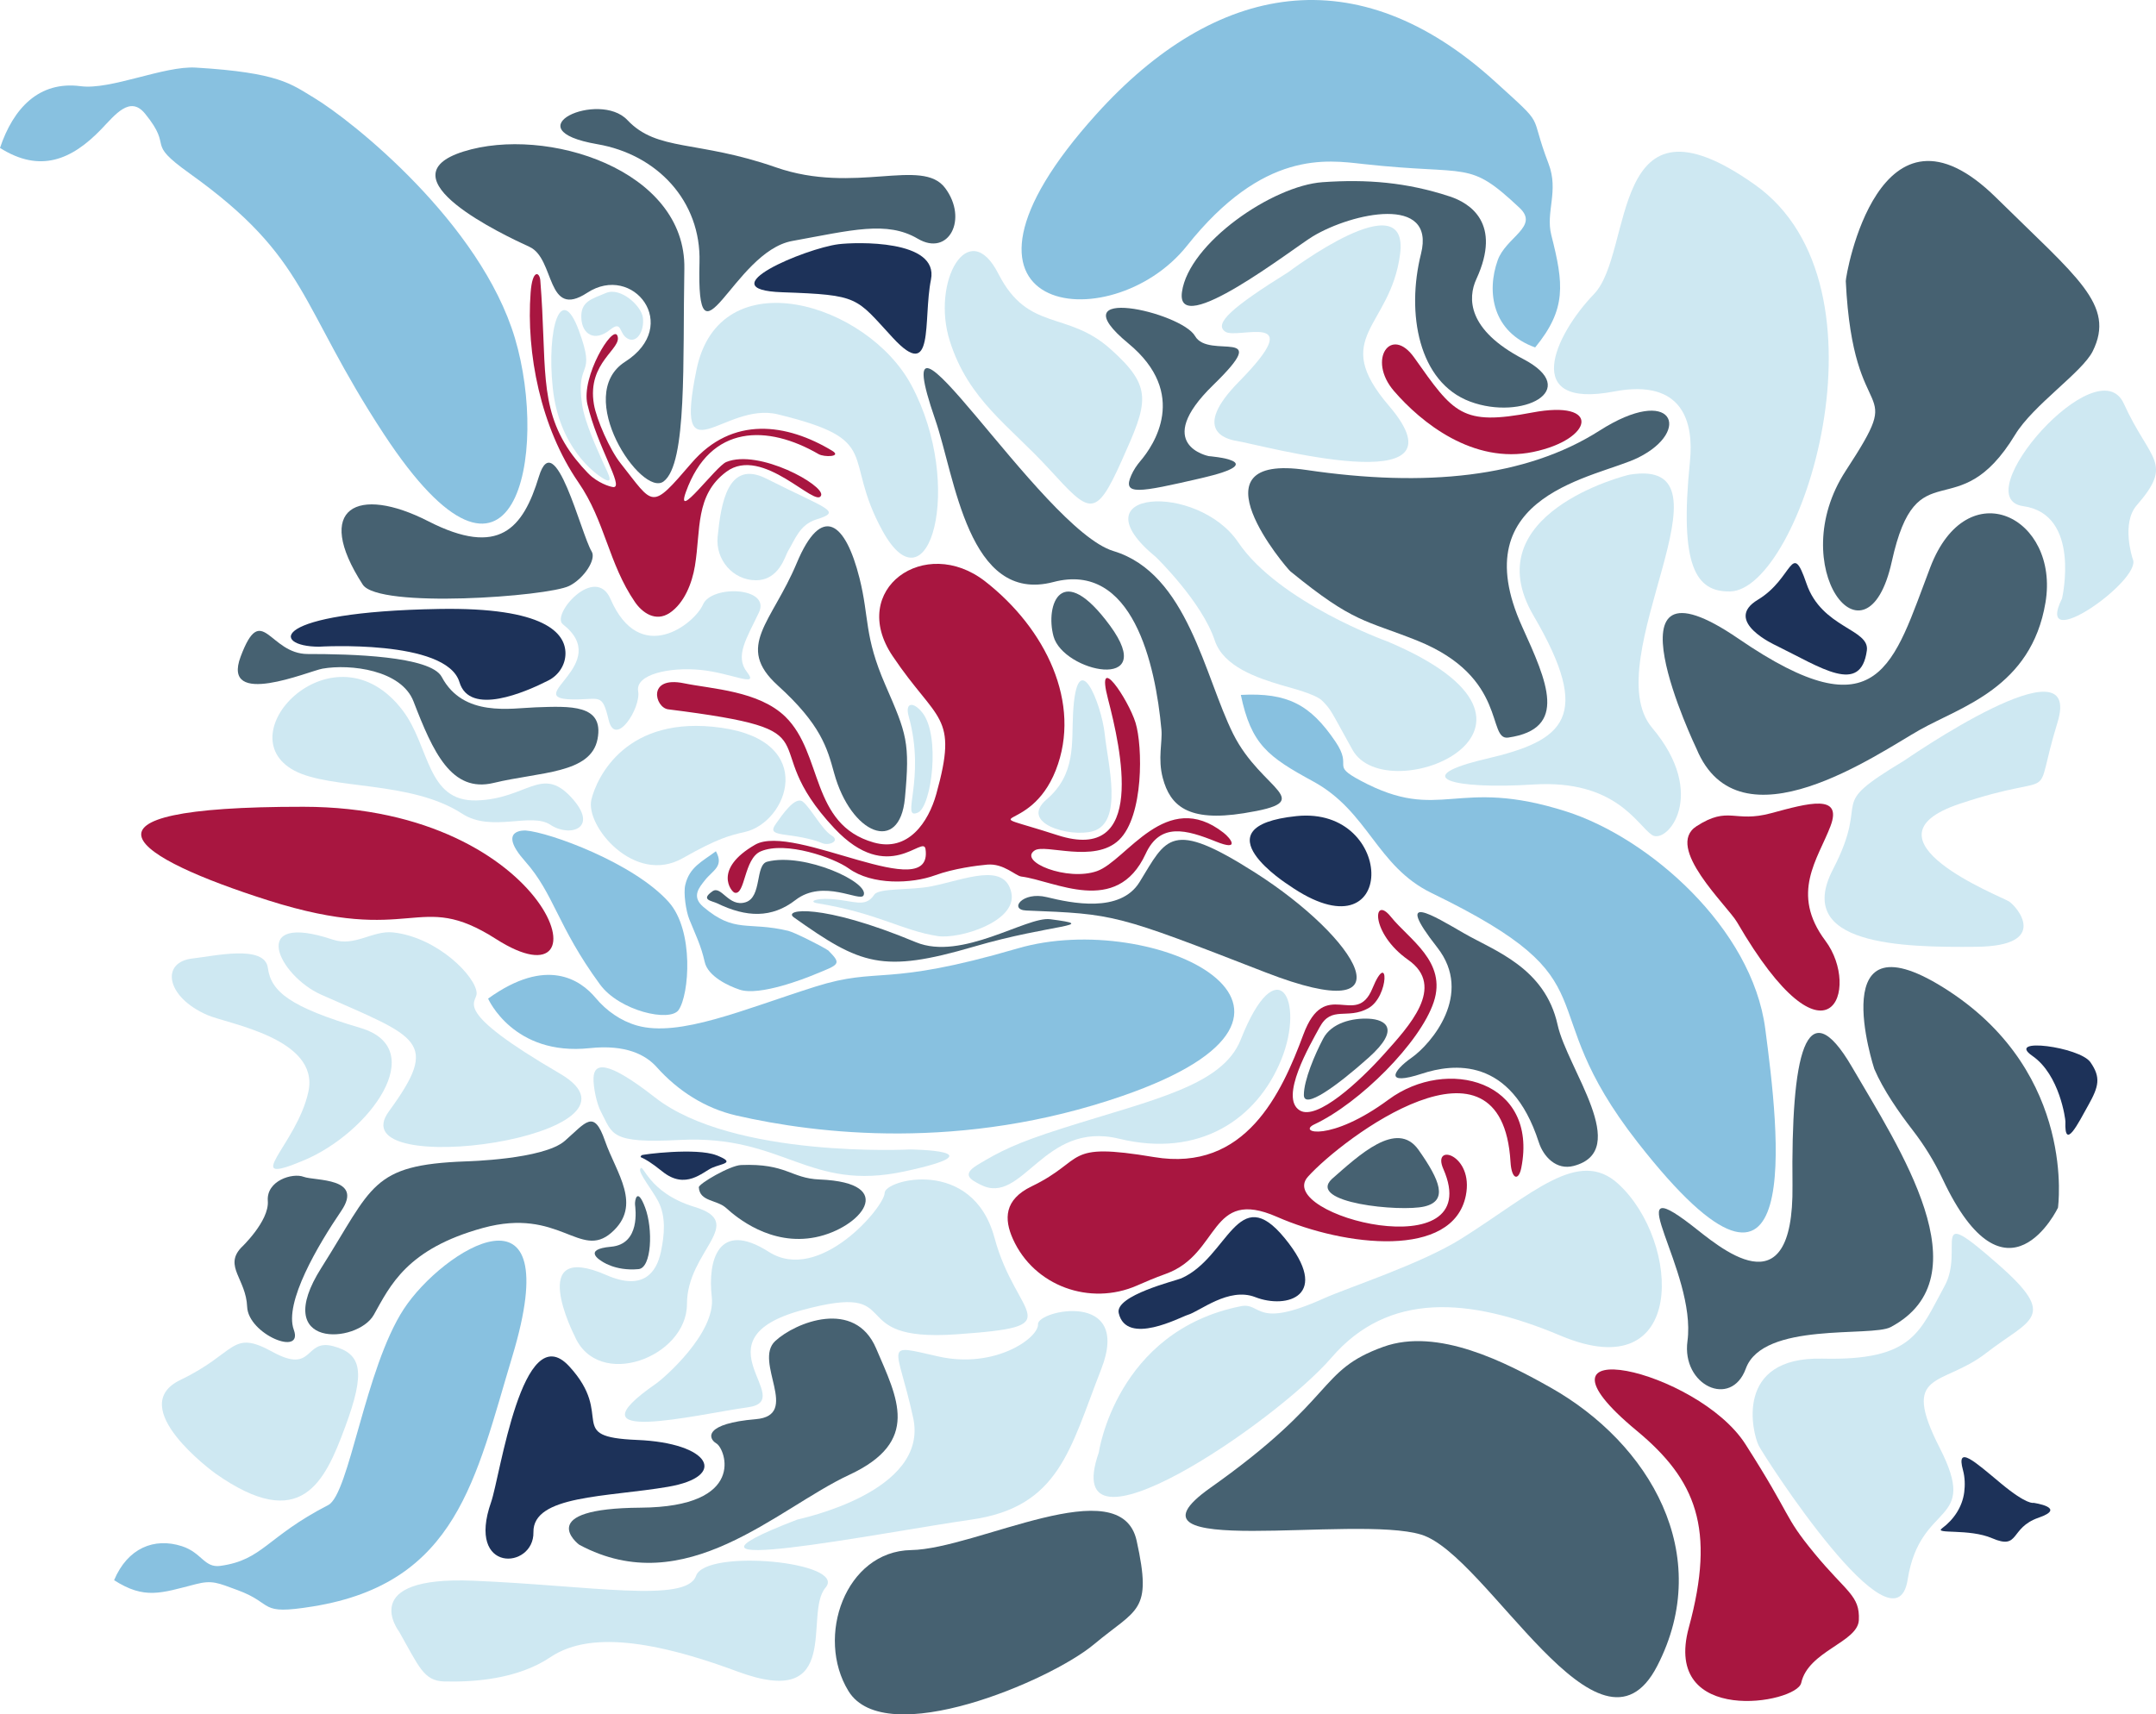 <svg width="347" height="276" viewBox="0 0 347 276" fill="none" xmlns="http://www.w3.org/2000/svg">
<g clip-path="url(#clip0)">
<path d="M95.855 160.642C93.44 157.757 87.99 153.952 78.559 160.764C78.559 160.764 82.605 170.047 94.9 168.74C100.741 168.119 103.933 169.825 105.685 171.782C109.104 175.616 113.506 178.437 118.514 179.586C131.493 182.564 154.837 185.37 180.674 176.423C220.017 162.792 185.696 146.275 163.798 152.681C142.057 159.036 141.73 155.522 131.187 158.85C119.711 162.477 109.361 167.04 102.515 165.098C99.886 164.341 97.607 162.735 95.855 160.642Z" fill="#88C1E0"/>
<path d="M214.93 119.385C210.919 113.465 207.258 111.466 199.707 111.873C201.381 119.856 204.067 121.834 211.333 125.79C220.28 130.66 221.512 139.443 230.416 143.77C260.563 158.409 245.696 161.043 263.598 183.936C290.852 218.79 286.243 181.851 284.113 165.628C281.991 149.404 265.414 134.909 252.15 130.66C234.249 124.919 231.962 132.609 218.997 125.683C214.025 123.027 217.836 123.676 214.93 119.385Z" fill="#88C1E0"/>
<path d="M12.972 13.875C6.276 12.997 2.144 17.424 0 23.815C6.454 27.892 11.533 25.75 16.299 20.801C18.557 18.452 20.922 15.332 23.344 18.295C28.088 24.108 23.116 22.629 30.517 27.921C49.715 41.652 47.955 48.836 61.803 69.915C82.896 102.019 88.403 72.971 82.875 54.441C77.34 35.918 56.682 19.423 50.498 15.717C46.823 13.518 44.921 11.69 31.521 10.883C26.385 10.569 17.844 14.518 12.972 13.875Z" fill="#88C1E0"/>
<path d="M29.262 248.915C24.817 247.487 20.543 249.215 18.363 254.392C23.264 257.527 25.886 256.477 31.499 255.035C34.163 254.349 35.047 254.821 38.181 255.97C44.321 258.212 41.386 260.069 50.355 258.619C73.62 254.863 76.562 237.904 82.46 218.346C91.436 188.563 71.234 201.173 64.987 210.741C58.739 220.31 56.225 240.546 52.827 242.296C42.854 247.437 42.341 251.122 35.488 252.086C32.867 252.457 32.489 249.951 29.262 248.915Z" fill="#88C1E0"/>
<path d="M96.566 158.486C99.701 162.763 107.829 164.598 109.218 162.599C110.934 160.135 111.739 149.824 107.629 145.219C101.98 138.899 88.41 133.986 84.606 133.701C84.606 133.701 79.833 133.387 84.513 138.656C89.194 143.926 89.692 149.096 96.566 158.486Z" fill="#88C1E0"/>
<path d="M119.053 159.329C117.201 158.715 113.931 157.172 113.419 154.859C112.82 152.167 111.93 150.475 110.932 147.975C110.42 146.697 109.971 143.827 110.291 142.456C110.975 139.571 112.984 138.721 115.221 137.043C116.574 139.485 114.708 140.106 113.461 141.699C112.557 142.855 111.232 144.312 113.183 145.983C118.262 150.325 120.335 148.297 126.861 149.853C127.808 150.082 132.018 152.174 133.314 153.017C135.565 155.287 135.06 155.252 130.964 156.937C129.603 157.501 122.273 160.393 119.053 159.329Z" fill="#88C1E0"/>
<path d="M241.053 41.887C239.215 47.021 240.212 53.476 247.079 55.933C252.151 49.742 251.681 45.714 249.679 37.852C248.725 34.118 250.926 30.762 249.23 26.342C245.911 17.695 249.124 20.858 240.575 13.089C218.393 -7.062 195.662 -2.885 176.478 18.359C147.272 50.713 178.736 55.026 191.038 39.566C203.341 24.107 213.527 25.756 219.426 26.406C236.757 28.32 236.237 25.628 244.572 33.468C247.777 36.474 242.385 38.16 241.053 41.887Z" fill="#88C1E0"/>
<path d="M127.766 147.683C138.53 155.331 141.985 156.716 156.73 152.403C169.303 148.718 177.339 149.068 169.026 147.983C165.25 147.49 154.793 154.759 147.399 151.682C132.09 145.298 125.95 146.39 127.766 147.683Z" fill="#466171"/>
<path d="M115.434 145.426C114.579 145.012 112.67 144.891 114.672 143.484C116.097 142.484 117.279 146.112 120.008 145.248C122.672 144.405 121.511 139.228 123.484 138.721C129.46 137.193 140.046 142.07 138.985 144.148C138.415 145.269 132.538 141.42 128.036 144.891C124.203 147.854 120.121 147.704 115.434 145.426Z" fill="#466171"/>
<path d="M76.714 159.93C76.714 161.529 72.49 162.557 90.099 172.826C107.367 182.894 54.268 190.299 62.596 178.91C70.916 167.52 67.297 167.049 51.711 160.137C44.837 157.088 39.765 146.662 53.57 151.268C57.139 152.461 59.967 149.74 63.294 150.111C70.51 150.918 76.714 157.338 76.714 159.93Z" fill="#CEE8F2"/>
<path d="M96.724 178.986C96.033 177.701 95.47 174.995 95.527 173.538C95.613 171.16 97.529 170.503 105.408 176.666C118.009 186.534 146.489 185.049 146.489 185.049C146.489 185.049 161.227 185.206 145.62 188.576C130.012 191.946 126.28 182.642 109.368 183.521C98.085 184.113 98.633 182.557 96.724 178.986Z" fill="#CEE8F2"/>
<path d="M79.827 151.167C98.498 163.099 89.202 129.917 48.847 129.881C8.499 129.845 21.664 138.114 43.141 144.941C66.784 152.453 67.126 143.048 79.827 151.167Z" fill="#A81640"/>
<path d="M157.819 190.727C156.309 189.949 154.649 189.149 157.342 187.521C160.946 185.343 163.525 184.022 171.012 181.637C185.537 177.017 196.742 174.825 199.698 167.348C205.539 152.574 210.113 160.993 206.216 170.59C202.32 180.187 193.052 186.464 180.116 183.322C167.899 180.344 164.608 194.226 157.819 190.727Z" fill="#CEE8F2"/>
<path d="M74.92 186.971C75.062 186.964 87.464 186.671 90.898 183.672C94.331 180.673 95.571 178.488 97.373 183.672C99.175 188.856 103.456 194.026 98.413 198.439C93.37 202.852 90.036 194.312 77.741 197.682C65.453 201.053 62.795 206.987 60.16 211.678C57.517 216.369 43.413 217.212 51.726 204.095C60.032 190.984 59.675 187.535 74.92 186.971Z" fill="#466171"/>
<path d="M116.114 117.163C100.827 114.986 96.069 125.097 95.185 128.71C94.145 132.966 102.152 142.556 109.881 138.157C115.551 134.937 117.553 134.465 119.882 133.937C126.785 132.38 131.672 119.377 116.114 117.163Z" fill="#CEE8F2"/>
<path d="M110.095 110.002C114.526 110.916 122.127 111.201 126.415 115.4C132.491 121.355 130.397 132.73 140.612 135.63C146.161 137.208 149.424 132.373 150.692 127.832C154.289 114.929 150.856 116.335 143.654 105.603C136.452 94.871 148.868 86.038 158.563 93.6C168.265 101.162 174.178 113.201 169.918 124.012C165.658 134.823 155.806 129.81 170.217 134.458C184.621 139.114 180.397 120.477 178.331 112.537C176.258 104.596 181.594 112.58 182.762 116.357C183.923 120.141 184.101 131.367 180.112 135.215C176.123 139.064 168.208 135.779 166.52 136.915C163.82 138.729 171.806 141.92 176.564 140.235C181.316 138.55 187.684 126.804 196.938 134.073C198.077 134.965 199.666 137.079 195.719 135.487C190.918 133.552 186.722 132.373 184.386 137.458C179.72 147.597 169.733 141.778 164.376 141.114C163.443 140.999 161.527 138.964 158.898 139.193C157.267 139.335 153.477 139.821 150.514 140.906C146.738 142.292 140.363 142.535 136.587 139.8C134.236 138.107 126.465 135.344 122.44 137.058C119.705 138.214 119.961 144.191 118.23 143.713C117.71 143.57 114.697 139.928 121.535 135.987C127.775 132.395 150.243 145.898 148.961 136.708C148.619 134.244 143.048 142.692 134.279 133.337C120.866 119.028 135.747 117.749 107.538 114.193C105.408 113.915 104.097 108.766 110.095 110.002Z" fill="#A81640"/>
<path d="M165.18 146.583C162.324 146.469 164.525 143.462 168.471 144.426C172.418 145.39 180.296 147.061 183.409 141.999C187.762 134.929 188.367 131.795 202.002 140.478C218.443 150.939 227.839 165.92 203.676 156.537C179.506 147.147 179.506 147.147 165.18 146.583Z" fill="#466171"/>
<path d="M128.231 90.651C132.249 81.04 136.074 84.046 138.339 93.093C139.942 99.505 139.045 102.34 142.485 110.252C145.926 118.157 146.489 119.478 145.641 128.518C144.786 137.551 136.957 134.302 134.25 124.462C133.139 120.413 132.12 116.643 125.182 110.352C118.244 104.061 124.213 100.262 128.231 90.651Z" fill="#466171"/>
<path d="M103.246 185.985C103.324 185.843 112.072 184.722 115.313 185.985C118.554 187.249 116.182 187.306 114.622 187.999C113.062 188.692 110.334 191.612 106.608 188.599C102.883 185.593 102.883 186.65 103.246 185.985Z" fill="#1D3259"/>
<path d="M92.477 215.062C92.477 215.062 84.555 199.581 97.598 205.272C103.568 207.879 105.684 204.808 106.374 201.509C106.951 198.782 107.215 195.825 105.919 193.362C104.928 191.491 102.756 188.87 103.041 188.192C103.518 187.028 104.173 191.984 111.76 194.29C120.379 196.904 110.563 201.352 110.563 209.935C110.563 218.518 96.238 223.895 92.477 215.062Z" fill="#CEE8F2"/>
<path d="M116.897 194.496C118.514 195.967 124.056 200.623 131.258 199.181C138.459 197.738 144.778 190.405 131.913 189.884C127.24 189.698 126.613 187.263 119.269 187.556C117.488 187.627 112.43 190.576 112.473 191.147C112.623 193.49 115.351 193.09 116.897 194.496Z" fill="#466171"/>
<path d="M64.809 114.371C69.204 120.148 68.634 129.095 76.712 128.859C84.797 128.617 87.155 123.24 91.878 128.295C96.601 133.351 91.722 134.872 88.594 132.787C85.474 130.702 79.12 134.079 74.369 130.987C66.12 125.618 53.255 127.167 47.406 124.075C36.258 118.184 53.889 100.026 64.809 114.371Z" fill="#CEE8F2"/>
<path d="M71.099 108.981C74.568 115.521 82.254 114.008 86.222 113.872C91.736 113.679 97.249 113.358 96.174 118.97C95.105 124.583 86.892 124.24 79.455 126.04C72.652 127.682 69.696 121.063 66.554 112.922C64.595 107.845 56.368 106.86 51.908 107.645C49.743 108.024 35.574 114.1 38.73 105.71C42.142 96.627 43.303 105.303 49.55 105.289C56.254 105.282 69.304 105.589 71.099 108.981Z" fill="#466171"/>
<path d="M131.541 145.413C130.088 145.163 131.249 144.584 133.657 144.727C137.44 144.956 139.228 146.255 140.716 144.027C141.457 142.921 146.586 143.356 149.941 142.678C155.362 141.578 161.731 138.75 162.778 143.742C163.74 148.362 154.408 151.232 150.91 150.697C145.133 149.804 141.308 147.005 131.541 145.413Z" fill="#CEE8F2"/>
<path d="M51.325 104.111C51.325 104.111 71.855 102.847 73.949 109.824C75.609 115.344 84.585 111.416 88.275 109.538C89.913 108.703 91.01 107.032 91.01 105.19C91.01 101.969 87.79 97.735 70.651 98.035C43.225 98.513 43.639 104.09 51.325 104.111Z" fill="#1D3259"/>
<path d="M92.024 112.594C96.576 112.694 96.882 111.409 97.965 115.922C99.048 120.434 103.186 113.979 102.709 111.273C102.232 108.567 107.753 107.36 112.725 107.846C117.697 108.324 122.277 110.795 120.24 108.21C118.203 105.625 120.212 102.711 122.149 98.598C124.087 94.485 114.527 94.135 113.152 97.306C111.77 100.476 102.994 107.339 98.264 96.442C95.799 90.765 88.64 98.963 90.592 100.498C98.756 106.896 83.896 112.416 92.024 112.594Z" fill="#CEE8F2"/>
<path d="M111.845 91.114C111.389 93.884 110.135 97.083 107.813 98.654C105.49 100.225 103.325 98.576 102.199 96.933C97.911 90.671 97.405 83.909 93.096 77.661C86.998 68.806 84.675 56.817 85.402 47.099C85.687 43.271 86.848 43.771 86.962 45.149C88.038 58.566 86.656 65.272 91.706 72.648C92.775 74.212 94.556 76.197 95.304 76.79C96.928 78.068 98.516 78.432 98.78 78.418C100.369 78.325 96.151 71.941 94.542 65.093C93.501 60.666 98.602 52.261 99.357 54.025C100.262 56.146 94.428 58.245 95.589 65.093C96.009 67.564 98.16 72.419 99.863 74.562C105.298 81.431 104.678 82.245 111.282 74.562C117.878 66.878 126.654 68.164 133.949 72.576C135.544 73.548 132.652 73.633 131.748 73.105C123.563 68.356 114.331 68.249 110.398 79.189C108.61 84.159 115.214 75.061 116.895 74.376C122.145 72.241 132.702 78.103 132.161 79.739C131.406 82.016 122.729 71.591 116.895 75.954C111.845 79.71 112.806 85.308 111.845 91.114Z" fill="#A81640"/>
<path d="M110.144 43.287C110.45 27.291 87.876 20.222 74.605 24.392C61.341 28.563 81.066 37.838 85.226 39.745C89.379 41.651 87.869 51.477 94.508 47.135C101.873 42.308 109.731 52.405 100.62 58.232C92.143 63.652 103.255 80.125 106.796 77.512C110.628 74.684 109.866 57.953 110.144 43.287Z" fill="#466171"/>
<path d="M97.257 77.127C99.059 78.119 97.592 75.749 96.73 73.721C96.288 72.678 94.108 68.058 93.681 65.102C92.619 57.754 96.067 61.053 93.154 53.184C90.24 45.315 87.968 52.956 88.965 62.446C89.962 71.936 95.604 76.213 97.257 77.127Z" fill="#CEE8F2"/>
<path d="M121.662 93.414C117.972 93.414 115.137 90.108 115.5 86.423C116.034 81.075 117.117 73.898 123.379 77.069C133.188 82.031 135.653 82.303 131.393 83.624C128.686 84.466 127.959 86.873 126.834 88.708C126.363 89.465 125.43 93.414 121.662 93.414Z" fill="#CEE8F2"/>
<path d="M58.377 94.106C50.364 81.703 57.537 78.089 68.934 83.916C80.332 89.743 84.186 85.094 86.736 76.718C89.286 68.35 93.532 86.03 95.234 88.8C95.997 90.05 93.988 93.149 91.609 94.327C88.154 96.041 60.899 98.019 58.377 94.106Z" fill="#466171"/>
<path d="M147.758 130.802C149.916 129.824 151.434 118.356 148.399 114.664C146.932 112.879 145.628 113.107 146.255 115.342C149.083 125.554 144.802 132.137 147.758 130.802Z" fill="#CEE8F2"/>
<path d="M175.873 133.823C180.838 132.438 178.323 123.063 177.803 118.178C177.283 113.294 173.323 103.354 172.703 114.872C172.447 119.571 173.216 124.619 168.443 128.704C163.97 132.538 172.197 134.852 175.873 133.823Z" fill="#CEE8F2"/>
<path d="M96.736 202.965C96.736 202.965 93.594 201.13 98.353 200.708C103.111 200.287 102.271 194.575 102.207 193.932C102.143 193.289 102.542 190.969 103.831 194.403C105.127 197.838 104.885 204.122 102.77 204.314C98.916 204.671 96.736 202.965 96.736 202.965Z" fill="#466171"/>
<path d="M125.167 66.7C116.505 64.594 108.413 77.461 112.103 59.495C115.793 41.53 139.607 48.727 146.709 62.059C155.328 78.225 149.416 98.897 142.029 85.445C135.404 73.37 142.342 70.878 125.167 66.7Z" fill="#CEE8F2"/>
<path d="M150.526 67.566C153.717 76.784 155.804 97.313 169.539 93.7C182.275 90.351 185.965 106.896 186.927 117.457C187.112 119.478 186.314 122.127 187.148 125.262C188.33 129.696 191.173 132.353 200.163 130.924C212.55 128.954 203.119 127.454 198.481 118.164C193.844 108.874 191.151 92.315 179.212 88.716C167.523 85.189 141.465 41.381 150.526 67.566Z" fill="#466171"/>
<path d="M169.556 102.426C171.116 108.217 186.524 111.474 178.667 100.741C170.803 90.009 168.203 97.406 169.556 102.426Z" fill="#466171"/>
<path d="M105.641 222.71C106.767 221.931 115.237 214.626 114.56 208.8C113.883 202.973 115.565 196.318 123.728 201.53C131.892 206.743 142.377 194.233 142.377 192.062C142.377 189.898 156.539 186.214 160.065 199.281C163.584 212.356 172.709 213.491 153.903 214.812C135.097 216.126 146.538 206.179 129.092 210.913C111.647 215.647 128.529 225.43 120.373 226.558C112.209 227.687 90.917 232.899 105.641 222.71Z" fill="#CEE8F2"/>
<path d="M207.445 142.506C207.445 142.506 192.493 133.059 208.67 131.381C224.855 129.71 225.012 154.767 207.445 142.506Z" fill="#1D3259"/>
<path d="M186.064 89.707C186.064 89.707 193.43 96.847 195.51 103.103C196.913 107.33 202.363 109.144 206.302 110.315C207.748 110.743 211.73 111.729 212.799 112.807C214.309 114.335 214.081 114.249 217.678 120.712C223.213 130.651 256.01 117.056 223.284 103.26C223.284 103.26 205.839 97.005 199.278 87.293C192.71 77.596 172.786 78.796 186.064 89.707Z" fill="#CEE8F2"/>
<path d="M183.03 206.943C175.436 210.292 166.418 207.043 163.02 199.453C161.595 196.268 161.595 193.133 166.033 190.991C174.916 186.707 170.998 183.807 185.744 186.278C200.482 188.749 206.274 175.967 209.772 166.549C213.269 157.13 218.227 165.613 220.884 159.129C223.548 152.646 223.612 160.429 220.222 162.314C216.838 164.199 214.309 161.836 212.4 165.356C210.833 168.241 205.861 176.71 209.187 178.759C211.951 180.466 218.868 174.053 222.793 169.662C226.711 165.27 232.795 158.844 226.647 154.531C220.5 150.218 220.948 143.956 223.855 147.59C226.761 151.232 232.93 154.809 230.75 161.329C228.578 167.848 218.854 177.574 211.545 181.008C208.731 182.329 214.124 183.936 223.499 177.01C232.88 170.083 247.619 173.968 244.848 187.999C244.42 190.163 243.28 189.934 243.11 187.035C241.713 163.985 216.104 183.215 210.505 189.441C204.942 195.625 239.434 204.48 232.296 188.178C230.401 183.857 237.24 185.885 235.922 192.462C233.87 202.702 216.46 200.695 205.519 195.897C194.577 191.098 196.458 201.888 187.66 205.065C185.801 205.736 184.312 206.379 183.03 206.943Z" fill="#A81640"/>
<path d="M160.684 44.072C165.493 53.497 171.69 49.927 178.693 56.161C185.688 62.388 184.755 64.744 180.523 74.191C176.292 83.638 175.38 82.631 168.898 75.555C162.422 68.471 155.897 64.451 152.87 54.904C149.842 45.357 155.876 34.639 160.684 44.072Z" fill="#CEE8F2"/>
<path d="M182.069 76.525C182.439 75.676 182.959 74.904 183.558 74.198C185.624 71.77 191.429 63.401 181.599 55.282C169.945 45.656 190.133 50.226 192.341 54.104C194.556 57.981 205.156 52.347 195.247 62.001C185.332 71.663 194.556 73.433 194.556 73.433C194.556 73.433 205.064 74.262 193.381 76.968C183.152 79.332 180.63 79.789 182.069 76.525Z" fill="#466171"/>
<path d="M233.373 31.641C236.521 32.684 241.779 35.89 237.611 44.937C236.215 47.972 236.123 53.078 245.141 57.79C254.743 62.81 244.949 67.759 236.614 64.653C228.28 61.546 226.313 50.4 228.707 40.853C231.1 31.306 217.644 34.248 211.326 38.032C208.255 39.867 189.136 54.813 190.233 47.001C191.323 39.189 204.765 29.892 212.879 29.328C219.952 28.835 226.363 29.328 233.373 31.641Z" fill="#466171"/>
<path d="M207.363 43.801C207.363 43.801 226.903 29.02 225.336 40.937C223.769 52.855 213.974 54.14 223.541 65.323C237.018 81.082 202.797 71.578 199.1 70.999C197.319 70.721 191.713 69.271 199.406 61.445C210.861 49.799 199.157 54.697 197.219 53.405C195.289 52.12 198.295 49.456 207.363 43.801Z" fill="#CEE8F2"/>
<path d="M134.953 39.316C137.674 38.973 151.145 38.509 149.834 45.022C148.523 51.534 150.489 61.731 143.701 54.383C137.667 47.856 138.408 47.485 125.906 47.05C113.704 46.635 129.653 39.987 134.953 39.316Z" fill="#1D3259"/>
<path d="M227.629 57.59C233.984 66.587 235.266 68.572 246.557 66.422C257.847 64.273 256.444 70.743 246.77 72.756C237.089 74.77 228.726 68.022 224.353 62.945C219.986 57.868 223.897 52.298 227.629 57.59Z" fill="#A81640"/>
<path d="M191.153 211.684C193.091 211.127 197.75 207.157 202.024 208.82C207.131 210.813 214.376 208.613 206.768 199.33C199.167 190.048 197.707 202.465 190.113 205.8C189.251 206.178 179.399 208.556 180.055 211.398C181.301 216.754 190.07 211.998 191.153 211.684Z" fill="#1D3259"/>
<path d="M220.316 170.233C225.473 165.613 222.987 164.134 220.316 163.999C217.645 163.863 214.29 164.67 212.957 167.212C211.618 169.754 209.852 173.896 209.852 176.281C209.852 178.673 215.151 174.853 220.316 170.233Z" fill="#466171"/>
<path d="M214.367 189.798C218.648 186.056 224.817 180.173 228.301 185.107C231.784 190.041 233.102 193.326 229.248 194.232C225.394 195.139 210.278 193.661 214.367 189.798Z" fill="#466171"/>
<path d="M228.837 172.854C233.809 171.219 243.184 170.012 247.657 183.872C248.405 186.2 250.478 188.435 253.278 187.699C262.695 185.229 252.252 172.068 250.692 164.992C248.662 155.774 240.527 153.074 235.647 150.261C230.767 147.448 224.071 143.277 231.323 152.532C237.214 160.058 230.319 168.063 227.213 170.262C224.1 172.454 222.825 174.825 228.837 172.854Z" fill="#466171"/>
<path d="M207.672 91.971C207.095 91.5 191.152 72.834 210.272 75.662C229.398 78.49 245.59 76.883 257.437 69.328C269.283 61.773 272.367 69.335 263.698 73.656C257.18 76.904 235.225 79.368 244.985 100.89C249.009 109.766 252.457 117.335 242.748 118.741C239.286 119.241 242.748 109.03 228.116 103.139C219.718 99.769 217.972 100.397 207.672 91.971Z" fill="#466171"/>
<path d="M262.297 76.412C261.549 76.533 237.236 82.738 246.817 99.112C256.398 115.492 251.811 119.213 239.224 122.155C226.636 125.097 233.546 127.132 246.817 126.296C260.088 125.468 263.5 132.858 265.894 134.429C268.287 136 275.019 127.96 265.894 117.156C256.769 106.345 280.54 73.456 262.297 76.412Z" fill="#CEE8F2"/>
<path d="M96.147 23.215C105.743 24.864 112.852 32.347 112.581 42.223C112.068 61.01 117.967 40.524 127.505 38.795C137.043 37.068 142.735 35.496 147.714 38.431C152.694 41.366 155.85 35.261 152.117 30.27C148.384 25.278 137.599 31.376 124.884 26.942C112.168 22.508 105.807 24.45 100.97 19.323C96.425 14.51 82.257 20.823 96.147 23.215Z" fill="#466171"/>
<path d="M79.044 241.817C80.483 237.726 84.066 211.798 91.595 219.945C99.125 228.093 90.74 231.328 102.523 231.813C114.312 232.292 117.297 237.683 107.495 239.361C97.693 241.039 85.74 240.682 85.854 246.673C85.975 252.664 74.976 253.378 79.044 241.817Z" fill="#1D3259"/>
<path d="M93.269 248.709C92.935 248.531 85.904 242.84 103.1 242.718C120.289 242.597 116.748 233.228 115.31 232.386C113.878 231.543 113.343 229.172 121.635 228.473C128.958 227.858 121.186 219.204 124.777 215.884C128.039 212.863 137.578 209.043 141.004 217.069C144.438 225.095 148.263 232.05 136.666 237.441C125.069 242.84 110.366 257.863 93.269 248.709Z" fill="#466171"/>
<path d="M128.309 244.638C128.566 244.538 149.587 240.282 146.973 228.257C144.351 216.233 141.922 216.318 151.026 218.375C160.13 220.431 167.182 215.39 167.068 213.176C166.947 210.963 182.248 207.607 177.233 220.431C172.211 233.256 170.537 242.617 156.312 244.645C142.079 246.673 102.472 254.578 128.309 244.638Z" fill="#CEE8F2"/>
<path d="M176.84 233.862C176.84 233.862 179.64 214.297 199.707 210.284C203.076 209.613 201.908 214.047 213.014 209.049C217.017 207.249 228.7 203.493 235.175 199.423C246.672 192.197 254.052 184.699 260.47 190.604C270.515 199.83 271.626 223.658 251.146 215.018C236.357 208.777 223.414 207.985 214.324 218.532C205.242 229.071 170.194 252.842 176.84 233.862Z" fill="#CEE8F2"/>
<path d="M64.234 262.676C64.234 262.676 57.303 253.693 76.188 254.478C95.079 255.264 110.466 258.134 112.026 253.693C113.586 249.251 136.445 251.451 132.862 255.599C129.272 259.755 135.854 275.472 118.636 269.074C101.419 262.676 93.248 263.661 88.561 266.803C83.225 270.38 76.088 270.816 71.486 270.695C68.166 270.602 67.426 268.274 64.234 262.676Z" fill="#CEE8F2"/>
<path d="M176.044 264.74C183.061 258.87 185.49 259.634 182.94 248.045C180.397 236.455 157.217 249.366 146.639 249.544C136.067 249.73 131.209 263.526 136.559 272.244C142.478 281.877 169.028 270.609 176.044 264.74Z" fill="#466171"/>
<path d="M228.771 247.067C239.407 250.359 257.436 286.19 266.718 268.21C276 250.237 265.486 232.364 249.557 223.381C242.391 219.34 231.407 213.656 222.631 216.826C211.903 220.704 215.393 224.96 194.785 239.534C178.244 251.244 218.136 243.768 228.771 247.067Z" fill="#466171"/>
<path d="M282.432 29.726C258.803 13.002 263.013 40.615 256.559 47.327C250.105 54.04 244.798 65.886 259.758 63.03C270.984 60.887 272.623 68.114 271.989 74.312C270.272 91.157 272.929 95.334 278.471 95.213C289.805 94.97 305.562 46.092 282.432 29.726Z" fill="#CEE8F2"/>
<path d="M273.05 120.549C273.05 120.549 257.101 87.281 279.818 102.833C302.534 118.393 304.707 106.939 310.669 91.337C316.639 75.727 331.506 83.296 329.212 97.006C326.918 110.716 315.642 113.744 308.967 117.507C302.292 121.27 279.917 137.087 273.05 120.549Z" fill="#466171"/>
<path d="M285.795 103.89C285.795 103.89 277.189 99.998 282.924 96.549C288.665 93.1 288.281 86.752 290.745 93.943C293.21 101.133 300.939 101.241 300.462 104.725C299.479 111.951 293.139 107.489 285.795 103.89Z" fill="#1D3259"/>
<path d="M331.877 96.349C331.877 96.349 335.011 82.796 325.623 81.483C316.241 80.169 337.612 55.712 341.822 64.981C346.031 74.249 349.928 74.428 343.894 81.354C341.401 84.217 343.168 89.794 343.275 90.037C344.764 93.386 327.225 105.768 331.877 96.349Z" fill="#CEE8F2"/>
<path d="M306.44 122.468C306.689 122.318 335.454 102.346 331.144 116.32C326.842 130.294 332.263 123.746 315.366 129.416C298.469 135.086 322.019 144.283 323.337 145.118C324.655 145.954 330.033 152.302 318.08 152.423C306.119 152.544 288.667 152.187 295.007 139.963C301.339 127.738 293.404 130.33 306.44 122.468Z" fill="#CEE8F2"/>
<path d="M279.575 148.469C278.03 145.813 267.836 136.366 273.05 133.01C278.258 129.653 279.098 132.531 285.075 130.91C291.051 129.289 296.615 127.733 294.606 133.01C292.604 138.287 288.059 143.806 293.801 151.468C299.543 159.137 294.285 173.761 279.575 148.469Z" fill="#A81640"/>
<path d="M271.591 215.904C270.629 223.024 278.622 226.801 280.987 220.317C283.758 212.727 301.182 215.298 304.295 213.648C319.504 205.565 305.641 184.786 298.105 171.832C290.575 158.879 288.26 170.033 288.495 190.819C288.737 211.606 276.492 200.509 272.239 197.239C260.051 187.835 273.108 204.665 271.591 215.904Z" fill="#466171"/>
<path d="M301.659 172.082C301.659 172.082 293.132 146.09 313.691 159.564C334.256 173.039 331.222 194.432 331.222 194.432C331.222 194.432 322.958 211.698 312.672 189.834C311.34 187.006 309.695 184.335 307.778 181.865C305.72 179.201 303.105 175.488 301.659 172.082Z" fill="#466171"/>
<path d="M332.419 180.55C332.433 180.236 331.522 173.038 327.098 169.982C322.674 166.926 334.734 168.547 336.444 171.003C338.154 173.459 337.797 174.895 336.123 177.894C334.456 180.886 332.241 185.37 332.419 180.55Z" fill="#1D3259"/>
<path d="M307.028 254.314C309.058 241.447 318.625 245.724 312.192 233.099C305.76 220.468 312.584 223.331 319.665 217.826C326.746 212.32 331.419 212.17 321.588 203.537C310.127 193.469 316.267 201.052 312.969 207.043C308.937 214.384 307.982 219.075 293.322 218.725C278.961 218.382 282.074 230.786 283.057 232.728C284.055 234.67 304.998 267.174 307.028 254.314Z" fill="#CEE8F2"/>
<path d="M312.55 246.052C314.459 244.638 315.827 242.596 316.133 240.239C316.275 239.111 316.261 237.89 315.933 236.669C314.794 232.506 317.842 235.319 322.06 238.825C326.277 242.331 327.288 241.939 327.288 241.939C327.288 241.939 332.788 242.717 328.093 244.338C323.399 245.959 325.137 249.579 320.621 247.637C316.916 246.037 311.232 247.03 312.55 246.052Z" fill="#1D3259"/>
<path d="M289.898 270.93C291.038 265.775 298.995 264.404 299.173 260.826C299.372 256.834 297.178 256.342 292.007 250.051C286.928 243.874 288.616 244.538 280.916 232.492C273.215 220.446 243.553 213.855 263.399 230.307C272.973 238.24 276.15 246.052 271.812 262.004C267.466 277.942 289.157 274.272 289.898 270.93Z" fill="#A81640"/>
<path d="M93.561 51.191C93.682 53.855 95.719 55.062 98.155 53.112C100.193 51.484 99.53 53.669 101.005 54.505C102.479 55.347 103.747 53.276 103.469 51.127C103.227 49.228 99.872 46.172 97.535 47.164C95.206 48.142 93.439 48.521 93.561 51.191Z" fill="#CEE8F2"/>
<path d="M126.777 134.451C124.276 134.137 124.02 133.815 124.946 132.523C125.872 131.23 127.98 128.081 129.22 129.067C130.459 130.045 132.326 133.594 133.822 134.487C135.318 135.379 133.437 136.215 132.312 135.729C131.186 135.243 129.277 134.765 126.777 134.451Z" fill="#CEE8F2"/>
<path d="M33.381 163.413C36.643 164.834 51.481 167.155 49.636 175.745C47.791 184.335 38.31 191.248 48.896 186.806C59.481 182.365 69.333 168.84 58.007 165.484C46.68 162.128 43.61 159.636 43.111 155.823C42.613 152.01 34.463 153.923 31.044 154.295C25.808 154.852 26.67 160.5 33.381 163.413Z" fill="#CEE8F2"/>
<path d="M38.772 200.901C38.772 200.901 43.353 196.61 43.103 193.339C42.854 190.069 47.078 188.769 48.873 189.455C50.676 190.133 58.611 189.519 54.921 194.946C51.224 200.38 45.689 209.692 47.285 214.076C48.888 218.46 39.962 214.818 39.777 210.37C39.599 205.928 36.044 203.872 38.772 200.901Z" fill="#466171"/>
<path d="M297.072 45.257C297.029 44.421 302.407 13.195 321.299 31.847C334.292 44.671 340.518 49.063 336.821 56.532C335.14 59.924 327.24 65.186 324.326 69.985C315.002 85.337 308.548 71.956 304.48 90.393C300.413 108.83 287.028 91.164 297.065 75.79C307.109 60.416 298.269 70.135 297.072 45.257Z" fill="#466171"/>
<path d="M34.648 237.197C34.449 237.054 19.952 226.501 29.063 222.138C38.174 217.775 37.148 213.947 43.859 217.632C50.569 221.316 48.923 215.483 53.604 216.711C58.284 217.939 58.825 220.902 55.556 229.707C52.3 238.511 48.525 246.987 34.648 237.197Z" fill="#CEE8F2"/>
</g>
<defs>
<clipPath id="clip0">
<rect width="347" height="276" fill="white"/>
</clipPath>
</defs>
</svg>
